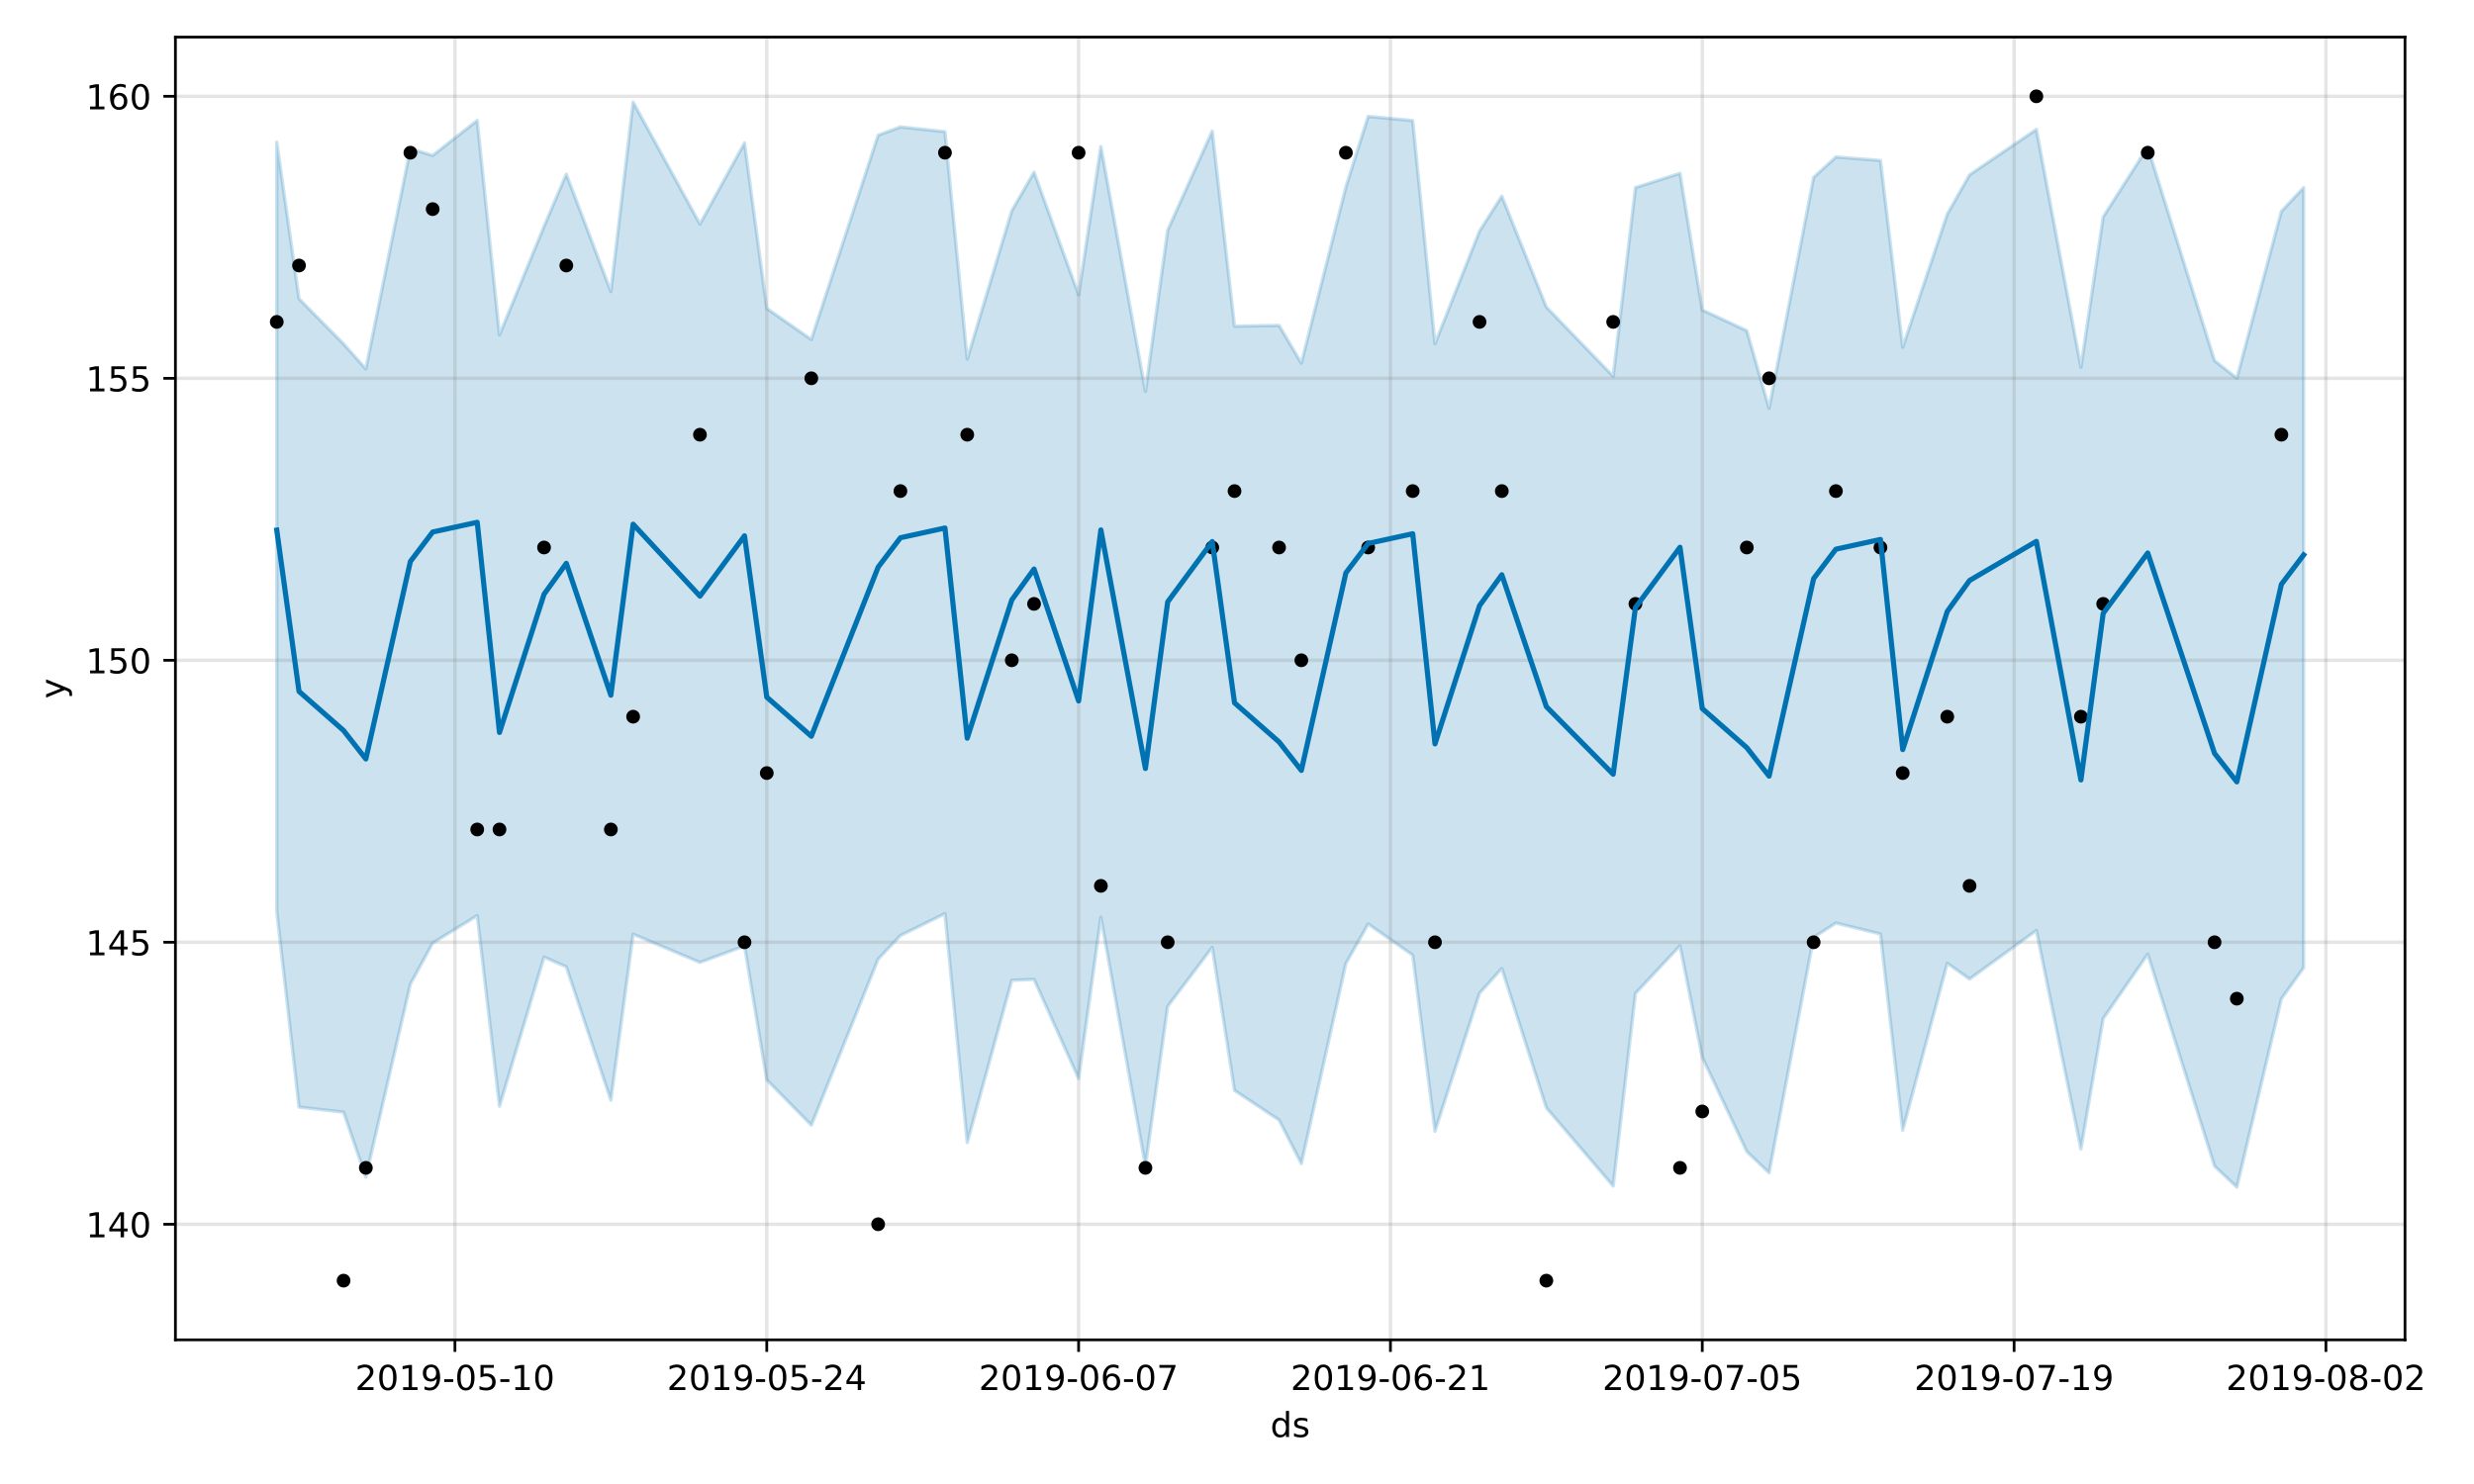 <?xml version="1.0" encoding="utf-8" standalone="no"?>
<!DOCTYPE svg PUBLIC "-//W3C//DTD SVG 1.1//EN"
  "http://www.w3.org/Graphics/SVG/1.1/DTD/svg11.dtd">
<!-- Created with matplotlib (https://matplotlib.org/) -->
<svg height="432pt" version="1.1" viewBox="0 0 720 432" width="720pt" xmlns="http://www.w3.org/2000/svg" xmlns:xlink="http://www.w3.org/1999/xlink">
 <defs>
  <style type="text/css">
*{stroke-linecap:butt;stroke-linejoin:round;}
  </style>
 </defs>
 <g id="figure_1">
  <g id="patch_1">
   <path d="M 0 432 
L 720 432 
L 720 0 
L 0 0 
z
" style="fill:#ffffff;"/>
  </g>
  <g id="axes_1">
   <g id="patch_2">
    <path d="M 51.05 390.04 
L 699.919 390.04 
L 699.919 10.8 
L 51.05 10.8 
z
" style="fill:#ffffff;"/>
   </g>
   <g id="PolyCollection_1">
    <defs>
     <path d="M 80.544 -390.621 
L 80.544 -166.699 
L 87.026 -109.711 
L 99.991 -108.23 
L 106.473 -89.348 
L 119.437 -145.525 
L 125.92 -157.454 
L 138.884 -165.444 
L 145.366 -109.965 
L 158.331 -153.385 
L 164.813 -150.541 
L 177.777 -111.723 
L 184.259 -160.048 
L 203.706 -151.831 
L 216.67 -156.632 
L 223.153 -117.639 
L 236.117 -104.45 
L 255.564 -152.781 
L 262.046 -159.653 
L 275.01 -166.03 
L 281.493 -99.381 
L 294.457 -146.632 
L 300.939 -146.884 
L 313.904 -118.019 
L 320.386 -164.992 
L 333.35 -92.524 
L 339.832 -139.055 
L 352.797 -156.203 
L 359.279 -114.562 
L 372.243 -105.939 
L 378.726 -93.246 
L 391.69 -151.511 
L 398.172 -163.011 
L 411.137 -153.954 
L 417.619 -102.686 
L 430.583 -142.851 
L 437.066 -150.063 
L 450.03 -109.497 
L 469.477 -86.723 
L 475.959 -142.809 
L 488.923 -156.666 
L 495.405 -124.226 
L 508.37 -96.75 
L 514.852 -90.586 
L 527.817 -159.11 
L 534.299 -163.292 
L 547.263 -160.103 
L 553.745 -102.985 
L 566.71 -151.592 
L 573.192 -146.985 
L 592.639 -161.129 
L 605.603 -97.527 
L 612.085 -135.467 
L 625.05 -154.24 
L 644.496 -92.518 
L 650.979 -86.41 
L 663.943 -141.236 
L 670.425 -150.268 
L 670.425 -377.39 
L 670.425 -377.39 
L 663.943 -370.485 
L 650.979 -321.913 
L 644.496 -327.013 
L 625.05 -389.141 
L 612.085 -368.877 
L 605.603 -325.089 
L 592.639 -394.326 
L 573.192 -381.101 
L 566.71 -369.652 
L 553.745 -330.939 
L 547.263 -385.295 
L 534.299 -386.306 
L 527.817 -380.366 
L 514.852 -313.142 
L 508.37 -335.739 
L 495.405 -341.767 
L 488.923 -381.541 
L 475.959 -377.392 
L 469.477 -322.467 
L 450.03 -342.616 
L 437.066 -374.908 
L 430.583 -364.729 
L 417.619 -331.938 
L 411.137 -396.906 
L 398.172 -398.11 
L 391.69 -377.561 
L 378.726 -326.295 
L 372.243 -337.276 
L 359.279 -337.031 
L 352.797 -393.837 
L 339.832 -365.008 
L 333.35 -318.072 
L 320.386 -389.354 
L 313.904 -346.183 
L 300.939 -381.874 
L 294.457 -370.644 
L 281.493 -327.49 
L 275.01 -393.671 
L 262.046 -395.046 
L 255.564 -392.636 
L 236.117 -333.174 
L 223.153 -342.229 
L 216.67 -390.403 
L 203.706 -366.764 
L 184.259 -402.281 
L 177.777 -347.146 
L 164.813 -381.299 
L 158.331 -366.1 
L 145.366 -334.513 
L 138.884 -396.923 
L 125.92 -386.736 
L 119.437 -388.711 
L 106.473 -324.609 
L 99.991 -331.893 
L 87.026 -345.03 
L 80.544 -390.621 
z
" id="m7a57109907" style="stroke:#0072b2;stroke-opacity:0.2;"/>
    </defs>
    <g clip-path="url(#pc7db5cf527)">
     <use style="fill:#0072b2;fill-opacity:0.2;stroke:#0072b2;stroke-opacity:0.2;" x="0" xlink:href="#m7a57109907" y="432"/>
    </g>
   </g>
   <g id="matplotlib.axis_1">
    <g id="xtick_1">
     <g id="line2d_1">
      <path clip-path="url(#pc7db5cf527)" d="M 132.402 390.04 
L 132.402 10.8 
" style="fill:none;stroke:#808080;stroke-linecap:square;stroke-opacity:0.2;"/>
     </g>
     <g id="line2d_2">
      <defs>
       <path d="M 0 0 
L 0 3.5 
" id="m6e0b02836e" style="stroke:#000000;stroke-width:0.8;"/>
      </defs>
      <g>
       <use style="stroke:#000000;stroke-width:0.8;" x="132.402" xlink:href="#m6e0b02836e" y="390.04"/>
      </g>
     </g>
     <g id="text_1">
      <!-- 2019-05-10 -->
      <defs>
       <path d="M 19.188 8.297 
L 53.609 8.297 
L 53.609 0 
L 7.328 0 
L 7.328 8.297 
Q 12.938 14.109 22.625 23.891 
Q 32.328 33.688 34.812 36.531 
Q 39.547 41.844 41.422 45.531 
Q 43.312 49.219 43.312 52.781 
Q 43.312 58.594 39.234 62.25 
Q 35.156 65.922 28.609 65.922 
Q 23.969 65.922 18.812 64.312 
Q 13.672 62.703 7.812 59.422 
L 7.812 69.391 
Q 13.766 71.781 18.938 73 
Q 24.125 74.219 28.422 74.219 
Q 39.75 74.219 46.484 68.547 
Q 53.219 62.891 53.219 53.422 
Q 53.219 48.922 51.531 44.891 
Q 49.859 40.875 45.406 35.406 
Q 44.188 33.984 37.641 27.219 
Q 31.109 20.453 19.188 8.297 
z
" id="DejaVuSans-50"/>
       <path d="M 31.781 66.406 
Q 24.172 66.406 20.328 58.906 
Q 16.5 51.422 16.5 36.375 
Q 16.5 21.391 20.328 13.891 
Q 24.172 6.391 31.781 6.391 
Q 39.453 6.391 43.281 13.891 
Q 47.125 21.391 47.125 36.375 
Q 47.125 51.422 43.281 58.906 
Q 39.453 66.406 31.781 66.406 
z
M 31.781 74.219 
Q 44.047 74.219 50.516 64.516 
Q 56.984 54.828 56.984 36.375 
Q 56.984 17.969 50.516 8.266 
Q 44.047 -1.422 31.781 -1.422 
Q 19.531 -1.422 13.062 8.266 
Q 6.594 17.969 6.594 36.375 
Q 6.594 54.828 13.062 64.516 
Q 19.531 74.219 31.781 74.219 
z
" id="DejaVuSans-48"/>
       <path d="M 12.406 8.297 
L 28.516 8.297 
L 28.516 63.922 
L 10.984 60.406 
L 10.984 69.391 
L 28.422 72.906 
L 38.281 72.906 
L 38.281 8.297 
L 54.391 8.297 
L 54.391 0 
L 12.406 0 
z
" id="DejaVuSans-49"/>
       <path d="M 10.984 1.516 
L 10.984 10.5 
Q 14.703 8.734 18.5 7.812 
Q 22.312 6.891 25.984 6.891 
Q 35.75 6.891 40.891 13.453 
Q 46.047 20.016 46.781 33.406 
Q 43.953 29.203 39.594 26.953 
Q 35.25 24.703 29.984 24.703 
Q 19.047 24.703 12.672 31.312 
Q 6.297 37.938 6.297 49.422 
Q 6.297 60.641 12.938 67.422 
Q 19.578 74.219 30.609 74.219 
Q 43.266 74.219 49.922 64.516 
Q 56.594 54.828 56.594 36.375 
Q 56.594 19.141 48.406 8.859 
Q 40.234 -1.422 26.422 -1.422 
Q 22.703 -1.422 18.891 -0.688 
Q 15.094 0.047 10.984 1.516 
z
M 30.609 32.422 
Q 37.25 32.422 41.125 36.953 
Q 45.016 41.5 45.016 49.422 
Q 45.016 57.281 41.125 61.844 
Q 37.25 66.406 30.609 66.406 
Q 23.969 66.406 20.094 61.844 
Q 16.219 57.281 16.219 49.422 
Q 16.219 41.5 20.094 36.953 
Q 23.969 32.422 30.609 32.422 
z
" id="DejaVuSans-57"/>
       <path d="M 4.891 31.391 
L 31.203 31.391 
L 31.203 23.391 
L 4.891 23.391 
z
" id="DejaVuSans-45"/>
       <path d="M 10.797 72.906 
L 49.516 72.906 
L 49.516 64.594 
L 19.828 64.594 
L 19.828 46.734 
Q 21.969 47.469 24.109 47.828 
Q 26.266 48.188 28.422 48.188 
Q 40.625 48.188 47.75 41.5 
Q 54.891 34.812 54.891 23.391 
Q 54.891 11.625 47.562 5.094 
Q 40.234 -1.422 26.906 -1.422 
Q 22.312 -1.422 17.547 -0.641 
Q 12.797 0.141 7.719 1.703 
L 7.719 11.625 
Q 12.109 9.234 16.797 8.062 
Q 21.484 6.891 26.703 6.891 
Q 35.156 6.891 40.078 11.328 
Q 45.016 15.766 45.016 23.391 
Q 45.016 31 40.078 35.438 
Q 35.156 39.891 26.703 39.891 
Q 22.75 39.891 18.812 39.016 
Q 14.891 38.141 10.797 36.281 
z
" id="DejaVuSans-53"/>
      </defs>
      <g transform="translate(103.344 404.638)scale(0.1 -0.1)">
       <use xlink:href="#DejaVuSans-50"/>
       <use x="63.623" xlink:href="#DejaVuSans-48"/>
       <use x="127.246" xlink:href="#DejaVuSans-49"/>
       <use x="190.869" xlink:href="#DejaVuSans-57"/>
       <use x="254.492" xlink:href="#DejaVuSans-45"/>
       <use x="290.576" xlink:href="#DejaVuSans-48"/>
       <use x="354.199" xlink:href="#DejaVuSans-53"/>
       <use x="417.822" xlink:href="#DejaVuSans-45"/>
       <use x="453.906" xlink:href="#DejaVuSans-49"/>
       <use x="517.529" xlink:href="#DejaVuSans-48"/>
      </g>
     </g>
    </g>
    <g id="xtick_2">
     <g id="line2d_3">
      <path clip-path="url(#pc7db5cf527)" d="M 223.153 390.04 
L 223.153 10.8 
" style="fill:none;stroke:#808080;stroke-linecap:square;stroke-opacity:0.2;"/>
     </g>
     <g id="line2d_4">
      <g>
       <use style="stroke:#000000;stroke-width:0.8;" x="223.153" xlink:href="#m6e0b02836e" y="390.04"/>
      </g>
     </g>
     <g id="text_2">
      <!-- 2019-05-24 -->
      <defs>
       <path d="M 37.797 64.312 
L 12.891 25.391 
L 37.797 25.391 
z
M 35.203 72.906 
L 47.609 72.906 
L 47.609 25.391 
L 58.016 25.391 
L 58.016 17.188 
L 47.609 17.188 
L 47.609 0 
L 37.797 0 
L 37.797 17.188 
L 4.891 17.188 
L 4.891 26.703 
z
" id="DejaVuSans-52"/>
      </defs>
      <g transform="translate(194.095 404.638)scale(0.1 -0.1)">
       <use xlink:href="#DejaVuSans-50"/>
       <use x="63.623" xlink:href="#DejaVuSans-48"/>
       <use x="127.246" xlink:href="#DejaVuSans-49"/>
       <use x="190.869" xlink:href="#DejaVuSans-57"/>
       <use x="254.492" xlink:href="#DejaVuSans-45"/>
       <use x="290.576" xlink:href="#DejaVuSans-48"/>
       <use x="354.199" xlink:href="#DejaVuSans-53"/>
       <use x="417.822" xlink:href="#DejaVuSans-45"/>
       <use x="453.906" xlink:href="#DejaVuSans-50"/>
       <use x="517.529" xlink:href="#DejaVuSans-52"/>
      </g>
     </g>
    </g>
    <g id="xtick_3">
     <g id="line2d_5">
      <path clip-path="url(#pc7db5cf527)" d="M 313.904 390.04 
L 313.904 10.8 
" style="fill:none;stroke:#808080;stroke-linecap:square;stroke-opacity:0.2;"/>
     </g>
     <g id="line2d_6">
      <g>
       <use style="stroke:#000000;stroke-width:0.8;" x="313.904" xlink:href="#m6e0b02836e" y="390.04"/>
      </g>
     </g>
     <g id="text_3">
      <!-- 2019-06-07 -->
      <defs>
       <path d="M 33.016 40.375 
Q 26.375 40.375 22.484 35.828 
Q 18.609 31.297 18.609 23.391 
Q 18.609 15.531 22.484 10.953 
Q 26.375 6.391 33.016 6.391 
Q 39.656 6.391 43.531 10.953 
Q 47.406 15.531 47.406 23.391 
Q 47.406 31.297 43.531 35.828 
Q 39.656 40.375 33.016 40.375 
z
M 52.594 71.297 
L 52.594 62.312 
Q 48.875 64.062 45.094 64.984 
Q 41.312 65.922 37.594 65.922 
Q 27.828 65.922 22.672 59.328 
Q 17.531 52.734 16.797 39.406 
Q 19.672 43.656 24.016 45.922 
Q 28.375 48.188 33.594 48.188 
Q 44.578 48.188 50.953 41.516 
Q 57.328 34.859 57.328 23.391 
Q 57.328 12.156 50.688 5.359 
Q 44.047 -1.422 33.016 -1.422 
Q 20.359 -1.422 13.672 8.266 
Q 6.984 17.969 6.984 36.375 
Q 6.984 53.656 15.188 63.938 
Q 23.391 74.219 37.203 74.219 
Q 40.922 74.219 44.703 73.484 
Q 48.484 72.75 52.594 71.297 
z
" id="DejaVuSans-54"/>
       <path d="M 8.203 72.906 
L 55.078 72.906 
L 55.078 68.703 
L 28.609 0 
L 18.312 0 
L 43.219 64.594 
L 8.203 64.594 
z
" id="DejaVuSans-55"/>
      </defs>
      <g transform="translate(284.846 404.638)scale(0.1 -0.1)">
       <use xlink:href="#DejaVuSans-50"/>
       <use x="63.623" xlink:href="#DejaVuSans-48"/>
       <use x="127.246" xlink:href="#DejaVuSans-49"/>
       <use x="190.869" xlink:href="#DejaVuSans-57"/>
       <use x="254.492" xlink:href="#DejaVuSans-45"/>
       <use x="290.576" xlink:href="#DejaVuSans-48"/>
       <use x="354.199" xlink:href="#DejaVuSans-54"/>
       <use x="417.822" xlink:href="#DejaVuSans-45"/>
       <use x="453.906" xlink:href="#DejaVuSans-48"/>
       <use x="517.529" xlink:href="#DejaVuSans-55"/>
      </g>
     </g>
    </g>
    <g id="xtick_4">
     <g id="line2d_7">
      <path clip-path="url(#pc7db5cf527)" d="M 404.655 390.04 
L 404.655 10.8 
" style="fill:none;stroke:#808080;stroke-linecap:square;stroke-opacity:0.2;"/>
     </g>
     <g id="line2d_8">
      <g>
       <use style="stroke:#000000;stroke-width:0.8;" x="404.655" xlink:href="#m6e0b02836e" y="390.04"/>
      </g>
     </g>
     <g id="text_4">
      <!-- 2019-06-21 -->
      <g transform="translate(375.597 404.638)scale(0.1 -0.1)">
       <use xlink:href="#DejaVuSans-50"/>
       <use x="63.623" xlink:href="#DejaVuSans-48"/>
       <use x="127.246" xlink:href="#DejaVuSans-49"/>
       <use x="190.869" xlink:href="#DejaVuSans-57"/>
       <use x="254.492" xlink:href="#DejaVuSans-45"/>
       <use x="290.576" xlink:href="#DejaVuSans-48"/>
       <use x="354.199" xlink:href="#DejaVuSans-54"/>
       <use x="417.822" xlink:href="#DejaVuSans-45"/>
       <use x="453.906" xlink:href="#DejaVuSans-50"/>
       <use x="517.529" xlink:href="#DejaVuSans-49"/>
      </g>
     </g>
    </g>
    <g id="xtick_5">
     <g id="line2d_9">
      <path clip-path="url(#pc7db5cf527)" d="M 495.405 390.04 
L 495.405 10.8 
" style="fill:none;stroke:#808080;stroke-linecap:square;stroke-opacity:0.2;"/>
     </g>
     <g id="line2d_10">
      <g>
       <use style="stroke:#000000;stroke-width:0.8;" x="495.405" xlink:href="#m6e0b02836e" y="390.04"/>
      </g>
     </g>
     <g id="text_5">
      <!-- 2019-07-05 -->
      <g transform="translate(466.348 404.638)scale(0.1 -0.1)">
       <use xlink:href="#DejaVuSans-50"/>
       <use x="63.623" xlink:href="#DejaVuSans-48"/>
       <use x="127.246" xlink:href="#DejaVuSans-49"/>
       <use x="190.869" xlink:href="#DejaVuSans-57"/>
       <use x="254.492" xlink:href="#DejaVuSans-45"/>
       <use x="290.576" xlink:href="#DejaVuSans-48"/>
       <use x="354.199" xlink:href="#DejaVuSans-55"/>
       <use x="417.822" xlink:href="#DejaVuSans-45"/>
       <use x="453.906" xlink:href="#DejaVuSans-48"/>
       <use x="517.529" xlink:href="#DejaVuSans-53"/>
      </g>
     </g>
    </g>
    <g id="xtick_6">
     <g id="line2d_11">
      <path clip-path="url(#pc7db5cf527)" d="M 586.156 390.04 
L 586.156 10.8 
" style="fill:none;stroke:#808080;stroke-linecap:square;stroke-opacity:0.2;"/>
     </g>
     <g id="line2d_12">
      <g>
       <use style="stroke:#000000;stroke-width:0.8;" x="586.156" xlink:href="#m6e0b02836e" y="390.04"/>
      </g>
     </g>
     <g id="text_6">
      <!-- 2019-07-19 -->
      <g transform="translate(557.099 404.638)scale(0.1 -0.1)">
       <use xlink:href="#DejaVuSans-50"/>
       <use x="63.623" xlink:href="#DejaVuSans-48"/>
       <use x="127.246" xlink:href="#DejaVuSans-49"/>
       <use x="190.869" xlink:href="#DejaVuSans-57"/>
       <use x="254.492" xlink:href="#DejaVuSans-45"/>
       <use x="290.576" xlink:href="#DejaVuSans-48"/>
       <use x="354.199" xlink:href="#DejaVuSans-55"/>
       <use x="417.822" xlink:href="#DejaVuSans-45"/>
       <use x="453.906" xlink:href="#DejaVuSans-49"/>
       <use x="517.529" xlink:href="#DejaVuSans-57"/>
      </g>
     </g>
    </g>
    <g id="xtick_7">
     <g id="line2d_13">
      <path clip-path="url(#pc7db5cf527)" d="M 676.907 390.04 
L 676.907 10.8 
" style="fill:none;stroke:#808080;stroke-linecap:square;stroke-opacity:0.2;"/>
     </g>
     <g id="line2d_14">
      <g>
       <use style="stroke:#000000;stroke-width:0.8;" x="676.907" xlink:href="#m6e0b02836e" y="390.04"/>
      </g>
     </g>
     <g id="text_7">
      <!-- 2019-08-02 -->
      <defs>
       <path d="M 31.781 34.625 
Q 24.75 34.625 20.719 30.859 
Q 16.703 27.094 16.703 20.516 
Q 16.703 13.922 20.719 10.156 
Q 24.75 6.391 31.781 6.391 
Q 38.812 6.391 42.859 10.172 
Q 46.922 13.969 46.922 20.516 
Q 46.922 27.094 42.891 30.859 
Q 38.875 34.625 31.781 34.625 
z
M 21.922 38.812 
Q 15.578 40.375 12.031 44.719 
Q 8.5 49.078 8.5 55.328 
Q 8.5 64.062 14.719 69.141 
Q 20.953 74.219 31.781 74.219 
Q 42.672 74.219 48.875 69.141 
Q 55.078 64.062 55.078 55.328 
Q 55.078 49.078 51.531 44.719 
Q 48 40.375 41.703 38.812 
Q 48.828 37.156 52.797 32.312 
Q 56.781 27.484 56.781 20.516 
Q 56.781 9.906 50.312 4.234 
Q 43.844 -1.422 31.781 -1.422 
Q 19.734 -1.422 13.25 4.234 
Q 6.781 9.906 6.781 20.516 
Q 6.781 27.484 10.781 32.312 
Q 14.797 37.156 21.922 38.812 
z
M 18.312 54.391 
Q 18.312 48.734 21.844 45.562 
Q 25.391 42.391 31.781 42.391 
Q 38.141 42.391 41.719 45.562 
Q 45.312 48.734 45.312 54.391 
Q 45.312 60.062 41.719 63.234 
Q 38.141 66.406 31.781 66.406 
Q 25.391 66.406 21.844 63.234 
Q 18.312 60.062 18.312 54.391 
z
" id="DejaVuSans-56"/>
      </defs>
      <g transform="translate(647.85 404.638)scale(0.1 -0.1)">
       <use xlink:href="#DejaVuSans-50"/>
       <use x="63.623" xlink:href="#DejaVuSans-48"/>
       <use x="127.246" xlink:href="#DejaVuSans-49"/>
       <use x="190.869" xlink:href="#DejaVuSans-57"/>
       <use x="254.492" xlink:href="#DejaVuSans-45"/>
       <use x="290.576" xlink:href="#DejaVuSans-48"/>
       <use x="354.199" xlink:href="#DejaVuSans-56"/>
       <use x="417.822" xlink:href="#DejaVuSans-45"/>
       <use x="453.906" xlink:href="#DejaVuSans-48"/>
       <use x="517.529" xlink:href="#DejaVuSans-50"/>
      </g>
     </g>
    </g>
    <g id="text_8">
     <!-- ds -->
     <defs>
      <path d="M 45.406 46.391 
L 45.406 75.984 
L 54.391 75.984 
L 54.391 0 
L 45.406 0 
L 45.406 8.203 
Q 42.578 3.328 38.25 0.953 
Q 33.938 -1.422 27.875 -1.422 
Q 17.969 -1.422 11.734 6.484 
Q 5.516 14.406 5.516 27.297 
Q 5.516 40.188 11.734 48.094 
Q 17.969 56 27.875 56 
Q 33.938 56 38.25 53.625 
Q 42.578 51.266 45.406 46.391 
z
M 14.797 27.297 
Q 14.797 17.391 18.875 11.75 
Q 22.953 6.109 30.078 6.109 
Q 37.203 6.109 41.297 11.75 
Q 45.406 17.391 45.406 27.297 
Q 45.406 37.203 41.297 42.844 
Q 37.203 48.484 30.078 48.484 
Q 22.953 48.484 18.875 42.844 
Q 14.797 37.203 14.797 27.297 
z
" id="DejaVuSans-100"/>
      <path d="M 44.281 53.078 
L 44.281 44.578 
Q 40.484 46.531 36.375 47.5 
Q 32.281 48.484 27.875 48.484 
Q 21.188 48.484 17.844 46.438 
Q 14.5 44.391 14.5 40.281 
Q 14.5 37.156 16.891 35.375 
Q 19.281 33.594 26.516 31.984 
L 29.594 31.297 
Q 39.156 29.25 43.188 25.516 
Q 47.219 21.781 47.219 15.094 
Q 47.219 7.469 41.188 3.016 
Q 35.156 -1.422 24.609 -1.422 
Q 20.219 -1.422 15.453 -0.562 
Q 10.688 0.297 5.422 2 
L 5.422 11.281 
Q 10.406 8.688 15.234 7.391 
Q 20.062 6.109 24.812 6.109 
Q 31.156 6.109 34.562 8.281 
Q 37.984 10.453 37.984 14.406 
Q 37.984 18.062 35.516 20.016 
Q 33.062 21.969 24.703 23.781 
L 21.578 24.516 
Q 13.234 26.266 9.516 29.906 
Q 5.812 33.547 5.812 39.891 
Q 5.812 47.609 11.281 51.797 
Q 16.75 56 26.812 56 
Q 31.781 56 36.172 55.266 
Q 40.578 54.547 44.281 53.078 
z
" id="DejaVuSans-115"/>
     </defs>
     <g transform="translate(369.706 418.317)scale(0.1 -0.1)">
      <use xlink:href="#DejaVuSans-100"/>
      <use x="63.477" xlink:href="#DejaVuSans-115"/>
     </g>
    </g>
   </g>
   <g id="matplotlib.axis_2">
    <g id="ytick_1">
     <g id="line2d_15">
      <path clip-path="url(#pc7db5cf527)" d="M 51.05 356.385 
L 699.919 356.385 
" style="fill:none;stroke:#808080;stroke-linecap:square;stroke-opacity:0.2;"/>
     </g>
     <g id="line2d_16">
      <defs>
       <path d="M 0 0 
L -3.5 0 
" id="m189532a69e" style="stroke:#000000;stroke-width:0.8;"/>
      </defs>
      <g>
       <use style="stroke:#000000;stroke-width:0.8;" x="51.05" xlink:href="#m189532a69e" y="356.385"/>
      </g>
     </g>
     <g id="text_9">
      <!-- 140 -->
      <g transform="translate(24.962 360.184)scale(0.1 -0.1)">
       <use xlink:href="#DejaVuSans-49"/>
       <use x="63.623" xlink:href="#DejaVuSans-52"/>
       <use x="127.246" xlink:href="#DejaVuSans-48"/>
      </g>
     </g>
    </g>
    <g id="ytick_2">
     <g id="line2d_17">
      <path clip-path="url(#pc7db5cf527)" d="M 51.05 274.298 
L 699.919 274.298 
" style="fill:none;stroke:#808080;stroke-linecap:square;stroke-opacity:0.2;"/>
     </g>
     <g id="line2d_18">
      <g>
       <use style="stroke:#000000;stroke-width:0.8;" x="51.05" xlink:href="#m189532a69e" y="274.298"/>
      </g>
     </g>
     <g id="text_10">
      <!-- 145 -->
      <g transform="translate(24.962 278.097)scale(0.1 -0.1)">
       <use xlink:href="#DejaVuSans-49"/>
       <use x="63.623" xlink:href="#DejaVuSans-52"/>
       <use x="127.246" xlink:href="#DejaVuSans-53"/>
      </g>
     </g>
    </g>
    <g id="ytick_3">
     <g id="line2d_19">
      <path clip-path="url(#pc7db5cf527)" d="M 51.05 192.211 
L 699.919 192.211 
" style="fill:none;stroke:#808080;stroke-linecap:square;stroke-opacity:0.2;"/>
     </g>
     <g id="line2d_20">
      <g>
       <use style="stroke:#000000;stroke-width:0.8;" x="51.05" xlink:href="#m189532a69e" y="192.211"/>
      </g>
     </g>
     <g id="text_11">
      <!-- 150 -->
      <g transform="translate(24.962 196.011)scale(0.1 -0.1)">
       <use xlink:href="#DejaVuSans-49"/>
       <use x="63.623" xlink:href="#DejaVuSans-53"/>
       <use x="127.246" xlink:href="#DejaVuSans-48"/>
      </g>
     </g>
    </g>
    <g id="ytick_4">
     <g id="line2d_21">
      <path clip-path="url(#pc7db5cf527)" d="M 51.05 110.125 
L 699.919 110.125 
" style="fill:none;stroke:#808080;stroke-linecap:square;stroke-opacity:0.2;"/>
     </g>
     <g id="line2d_22">
      <g>
       <use style="stroke:#000000;stroke-width:0.8;" x="51.05" xlink:href="#m189532a69e" y="110.125"/>
      </g>
     </g>
     <g id="text_12">
      <!-- 155 -->
      <g transform="translate(24.962 113.924)scale(0.1 -0.1)">
       <use xlink:href="#DejaVuSans-49"/>
       <use x="63.623" xlink:href="#DejaVuSans-53"/>
       <use x="127.246" xlink:href="#DejaVuSans-53"/>
      </g>
     </g>
    </g>
    <g id="ytick_5">
     <g id="line2d_23">
      <path clip-path="url(#pc7db5cf527)" d="M 51.05 28.038 
L 699.919 28.038 
" style="fill:none;stroke:#808080;stroke-linecap:square;stroke-opacity:0.2;"/>
     </g>
     <g id="line2d_24">
      <g>
       <use style="stroke:#000000;stroke-width:0.8;" x="51.05" xlink:href="#m189532a69e" y="28.038"/>
      </g>
     </g>
     <g id="text_13">
      <!-- 160 -->
      <g transform="translate(24.962 31.837)scale(0.1 -0.1)">
       <use xlink:href="#DejaVuSans-49"/>
       <use x="63.623" xlink:href="#DejaVuSans-54"/>
       <use x="127.246" xlink:href="#DejaVuSans-48"/>
      </g>
     </g>
    </g>
    <g id="text_14">
     <!-- y -->
     <defs>
      <path d="M 32.172 -5.078 
Q 28.375 -14.844 24.75 -17.812 
Q 21.141 -20.797 15.094 -20.797 
L 7.906 -20.797 
L 7.906 -13.281 
L 13.188 -13.281 
Q 16.891 -13.281 18.938 -11.516 
Q 21 -9.766 23.484 -3.219 
L 25.094 0.875 
L 2.984 54.688 
L 12.5 54.688 
L 29.594 11.922 
L 46.688 54.688 
L 56.203 54.688 
z
" id="DejaVuSans-121"/>
     </defs>
     <g transform="translate(18.883 203.379)rotate(-90)scale(0.1 -0.1)">
      <use xlink:href="#DejaVuSans-121"/>
     </g>
    </g>
   </g>
   <g id="line2d_25">
    <defs>
     <path d="M 0 1.5 
C 0.398 1.5 0.779 1.342 1.061 1.061 
C 1.342 0.779 1.5 0.398 1.5 0 
C 1.5 -0.398 1.342 -0.779 1.061 -1.061 
C 0.779 -1.342 0.398 -1.5 0 -1.5 
C -0.398 -1.5 -0.779 -1.342 -1.061 -1.061 
C -1.342 -0.779 -1.5 -0.398 -1.5 0 
C -1.5 0.398 -1.342 0.779 -1.061 1.061 
C -0.779 1.342 -0.398 1.5 0 1.5 
z
" id="m0637d50d53" style="stroke:#000000;"/>
    </defs>
    <g clip-path="url(#pc7db5cf527)">
     <use style="stroke:#000000;" x="80.544" xlink:href="#m0637d50d53" y="93.707"/>
     <use style="stroke:#000000;" x="87.026" xlink:href="#m0637d50d53" y="77.29"/>
     <use style="stroke:#000000;" x="99.991" xlink:href="#m0637d50d53" y="372.802"/>
     <use style="stroke:#000000;" x="106.473" xlink:href="#m0637d50d53" y="339.967"/>
     <use style="stroke:#000000;" x="119.437" xlink:href="#m0637d50d53" y="44.455"/>
     <use style="stroke:#000000;" x="125.92" xlink:href="#m0637d50d53" y="60.873"/>
     <use style="stroke:#000000;" x="138.884" xlink:href="#m0637d50d53" y="241.463"/>
     <use style="stroke:#000000;" x="145.366" xlink:href="#m0637d50d53" y="241.463"/>
     <use style="stroke:#000000;" x="158.331" xlink:href="#m0637d50d53" y="159.377"/>
     <use style="stroke:#000000;" x="164.813" xlink:href="#m0637d50d53" y="77.29"/>
     <use style="stroke:#000000;" x="177.777" xlink:href="#m0637d50d53" y="241.463"/>
     <use style="stroke:#000000;" x="184.259" xlink:href="#m0637d50d53" y="208.629"/>
     <use style="stroke:#000000;" x="203.706" xlink:href="#m0637d50d53" y="126.542"/>
     <use style="stroke:#000000;" x="216.67" xlink:href="#m0637d50d53" y="274.298"/>
     <use style="stroke:#000000;" x="223.153" xlink:href="#m0637d50d53" y="225.046"/>
     <use style="stroke:#000000;" x="236.117" xlink:href="#m0637d50d53" y="110.125"/>
     <use style="stroke:#000000;" x="255.564" xlink:href="#m0637d50d53" y="356.385"/>
     <use style="stroke:#000000;" x="262.046" xlink:href="#m0637d50d53" y="142.959"/>
     <use style="stroke:#000000;" x="275.01" xlink:href="#m0637d50d53" y="44.455"/>
     <use style="stroke:#000000;" x="281.493" xlink:href="#m0637d50d53" y="126.542"/>
     <use style="stroke:#000000;" x="294.457" xlink:href="#m0637d50d53" y="192.211"/>
     <use style="stroke:#000000;" x="300.939" xlink:href="#m0637d50d53" y="175.794"/>
     <use style="stroke:#000000;" x="313.904" xlink:href="#m0637d50d53" y="44.455"/>
     <use style="stroke:#000000;" x="320.386" xlink:href="#m0637d50d53" y="257.881"/>
     <use style="stroke:#000000;" x="333.35" xlink:href="#m0637d50d53" y="339.967"/>
     <use style="stroke:#000000;" x="339.832" xlink:href="#m0637d50d53" y="274.298"/>
     <use style="stroke:#000000;" x="352.797" xlink:href="#m0637d50d53" y="159.377"/>
     <use style="stroke:#000000;" x="359.279" xlink:href="#m0637d50d53" y="142.959"/>
     <use style="stroke:#000000;" x="372.243" xlink:href="#m0637d50d53" y="159.377"/>
     <use style="stroke:#000000;" x="378.726" xlink:href="#m0637d50d53" y="192.211"/>
     <use style="stroke:#000000;" x="391.69" xlink:href="#m0637d50d53" y="44.455"/>
     <use style="stroke:#000000;" x="398.172" xlink:href="#m0637d50d53" y="159.377"/>
     <use style="stroke:#000000;" x="411.137" xlink:href="#m0637d50d53" y="142.959"/>
     <use style="stroke:#000000;" x="417.619" xlink:href="#m0637d50d53" y="274.298"/>
     <use style="stroke:#000000;" x="430.583" xlink:href="#m0637d50d53" y="93.707"/>
     <use style="stroke:#000000;" x="437.066" xlink:href="#m0637d50d53" y="142.959"/>
     <use style="stroke:#000000;" x="450.03" xlink:href="#m0637d50d53" y="372.802"/>
     <use style="stroke:#000000;" x="469.477" xlink:href="#m0637d50d53" y="93.707"/>
     <use style="stroke:#000000;" x="475.959" xlink:href="#m0637d50d53" y="175.794"/>
     <use style="stroke:#000000;" x="488.923" xlink:href="#m0637d50d53" y="339.967"/>
     <use style="stroke:#000000;" x="495.405" xlink:href="#m0637d50d53" y="323.55"/>
     <use style="stroke:#000000;" x="508.37" xlink:href="#m0637d50d53" y="159.377"/>
     <use style="stroke:#000000;" x="514.852" xlink:href="#m0637d50d53" y="110.125"/>
     <use style="stroke:#000000;" x="527.817" xlink:href="#m0637d50d53" y="274.298"/>
     <use style="stroke:#000000;" x="534.299" xlink:href="#m0637d50d53" y="142.959"/>
     <use style="stroke:#000000;" x="547.263" xlink:href="#m0637d50d53" y="159.377"/>
     <use style="stroke:#000000;" x="553.745" xlink:href="#m0637d50d53" y="225.046"/>
     <use style="stroke:#000000;" x="566.71" xlink:href="#m0637d50d53" y="208.629"/>
     <use style="stroke:#000000;" x="573.192" xlink:href="#m0637d50d53" y="257.881"/>
     <use style="stroke:#000000;" x="592.639" xlink:href="#m0637d50d53" y="28.038"/>
     <use style="stroke:#000000;" x="605.603" xlink:href="#m0637d50d53" y="208.629"/>
     <use style="stroke:#000000;" x="612.085" xlink:href="#m0637d50d53" y="175.794"/>
     <use style="stroke:#000000;" x="625.05" xlink:href="#m0637d50d53" y="44.455"/>
     <use style="stroke:#000000;" x="644.496" xlink:href="#m0637d50d53" y="274.298"/>
     <use style="stroke:#000000;" x="650.979" xlink:href="#m0637d50d53" y="290.715"/>
     <use style="stroke:#000000;" x="663.943" xlink:href="#m0637d50d53" y="126.542"/>
    </g>
   </g>
   <g id="line2d_26">
    <path clip-path="url(#pc7db5cf527)" d="M 80.544 154.317 
L 87.026 201.269 
L 99.991 212.659 
L 106.473 220.943 
L 119.437 163.434 
L 125.92 154.872 
L 138.884 152.044 
L 145.366 213.214 
L 158.331 172.982 
L 164.813 163.989 
L 177.777 202.378 
L 184.259 152.599 
L 203.706 173.537 
L 216.67 155.982 
L 223.153 202.933 
L 236.117 214.324 
L 255.564 165.099 
L 262.046 156.537 
L 275.01 153.709 
L 281.493 214.879 
L 294.457 174.647 
L 300.939 165.654 
L 313.904 204.043 
L 320.386 154.264 
L 333.35 223.717 
L 339.832 175.202 
L 352.797 157.647 
L 359.279 204.598 
L 372.243 215.988 
L 378.726 224.272 
L 391.69 166.764 
L 398.172 158.202 
L 411.137 155.373 
L 417.619 216.543 
L 430.583 176.312 
L 437.066 167.319 
L 450.03 205.708 
L 469.477 225.382 
L 475.959 176.867 
L 488.923 159.312 
L 495.405 206.263 
L 508.37 217.653 
L 514.852 225.937 
L 527.817 168.429 
L 534.299 159.867 
L 547.263 157.038 
L 553.745 218.208 
L 566.71 177.977 
L 573.192 168.984 
L 592.639 157.593 
L 605.603 227.047 
L 612.085 178.532 
L 625.05 160.977 
L 644.496 219.318 
L 650.979 227.602 
L 663.943 170.094 
L 670.425 161.532 
" style="fill:none;stroke:#0072b2;stroke-linecap:square;stroke-width:1.5;"/>
   </g>
   <g id="patch_3">
    <path d="M 51.05 390.04 
L 51.05 10.8 
" style="fill:none;stroke:#000000;stroke-linecap:square;stroke-linejoin:miter;stroke-width:0.8;"/>
   </g>
   <g id="patch_4">
    <path d="M 699.919 390.04 
L 699.919 10.8 
" style="fill:none;stroke:#000000;stroke-linecap:square;stroke-linejoin:miter;stroke-width:0.8;"/>
   </g>
   <g id="patch_5">
    <path d="M 51.05 390.04 
L 699.919 390.04 
" style="fill:none;stroke:#000000;stroke-linecap:square;stroke-linejoin:miter;stroke-width:0.8;"/>
   </g>
   <g id="patch_6">
    <path d="M 51.05 10.8 
L 699.919 10.8 
" style="fill:none;stroke:#000000;stroke-linecap:square;stroke-linejoin:miter;stroke-width:0.8;"/>
   </g>
  </g>
 </g>
 <defs>
  <clipPath id="pc7db5cf527">
   <rect height="379.24" width="648.869" x="51.05" y="10.8"/>
  </clipPath>
 </defs>
</svg>
